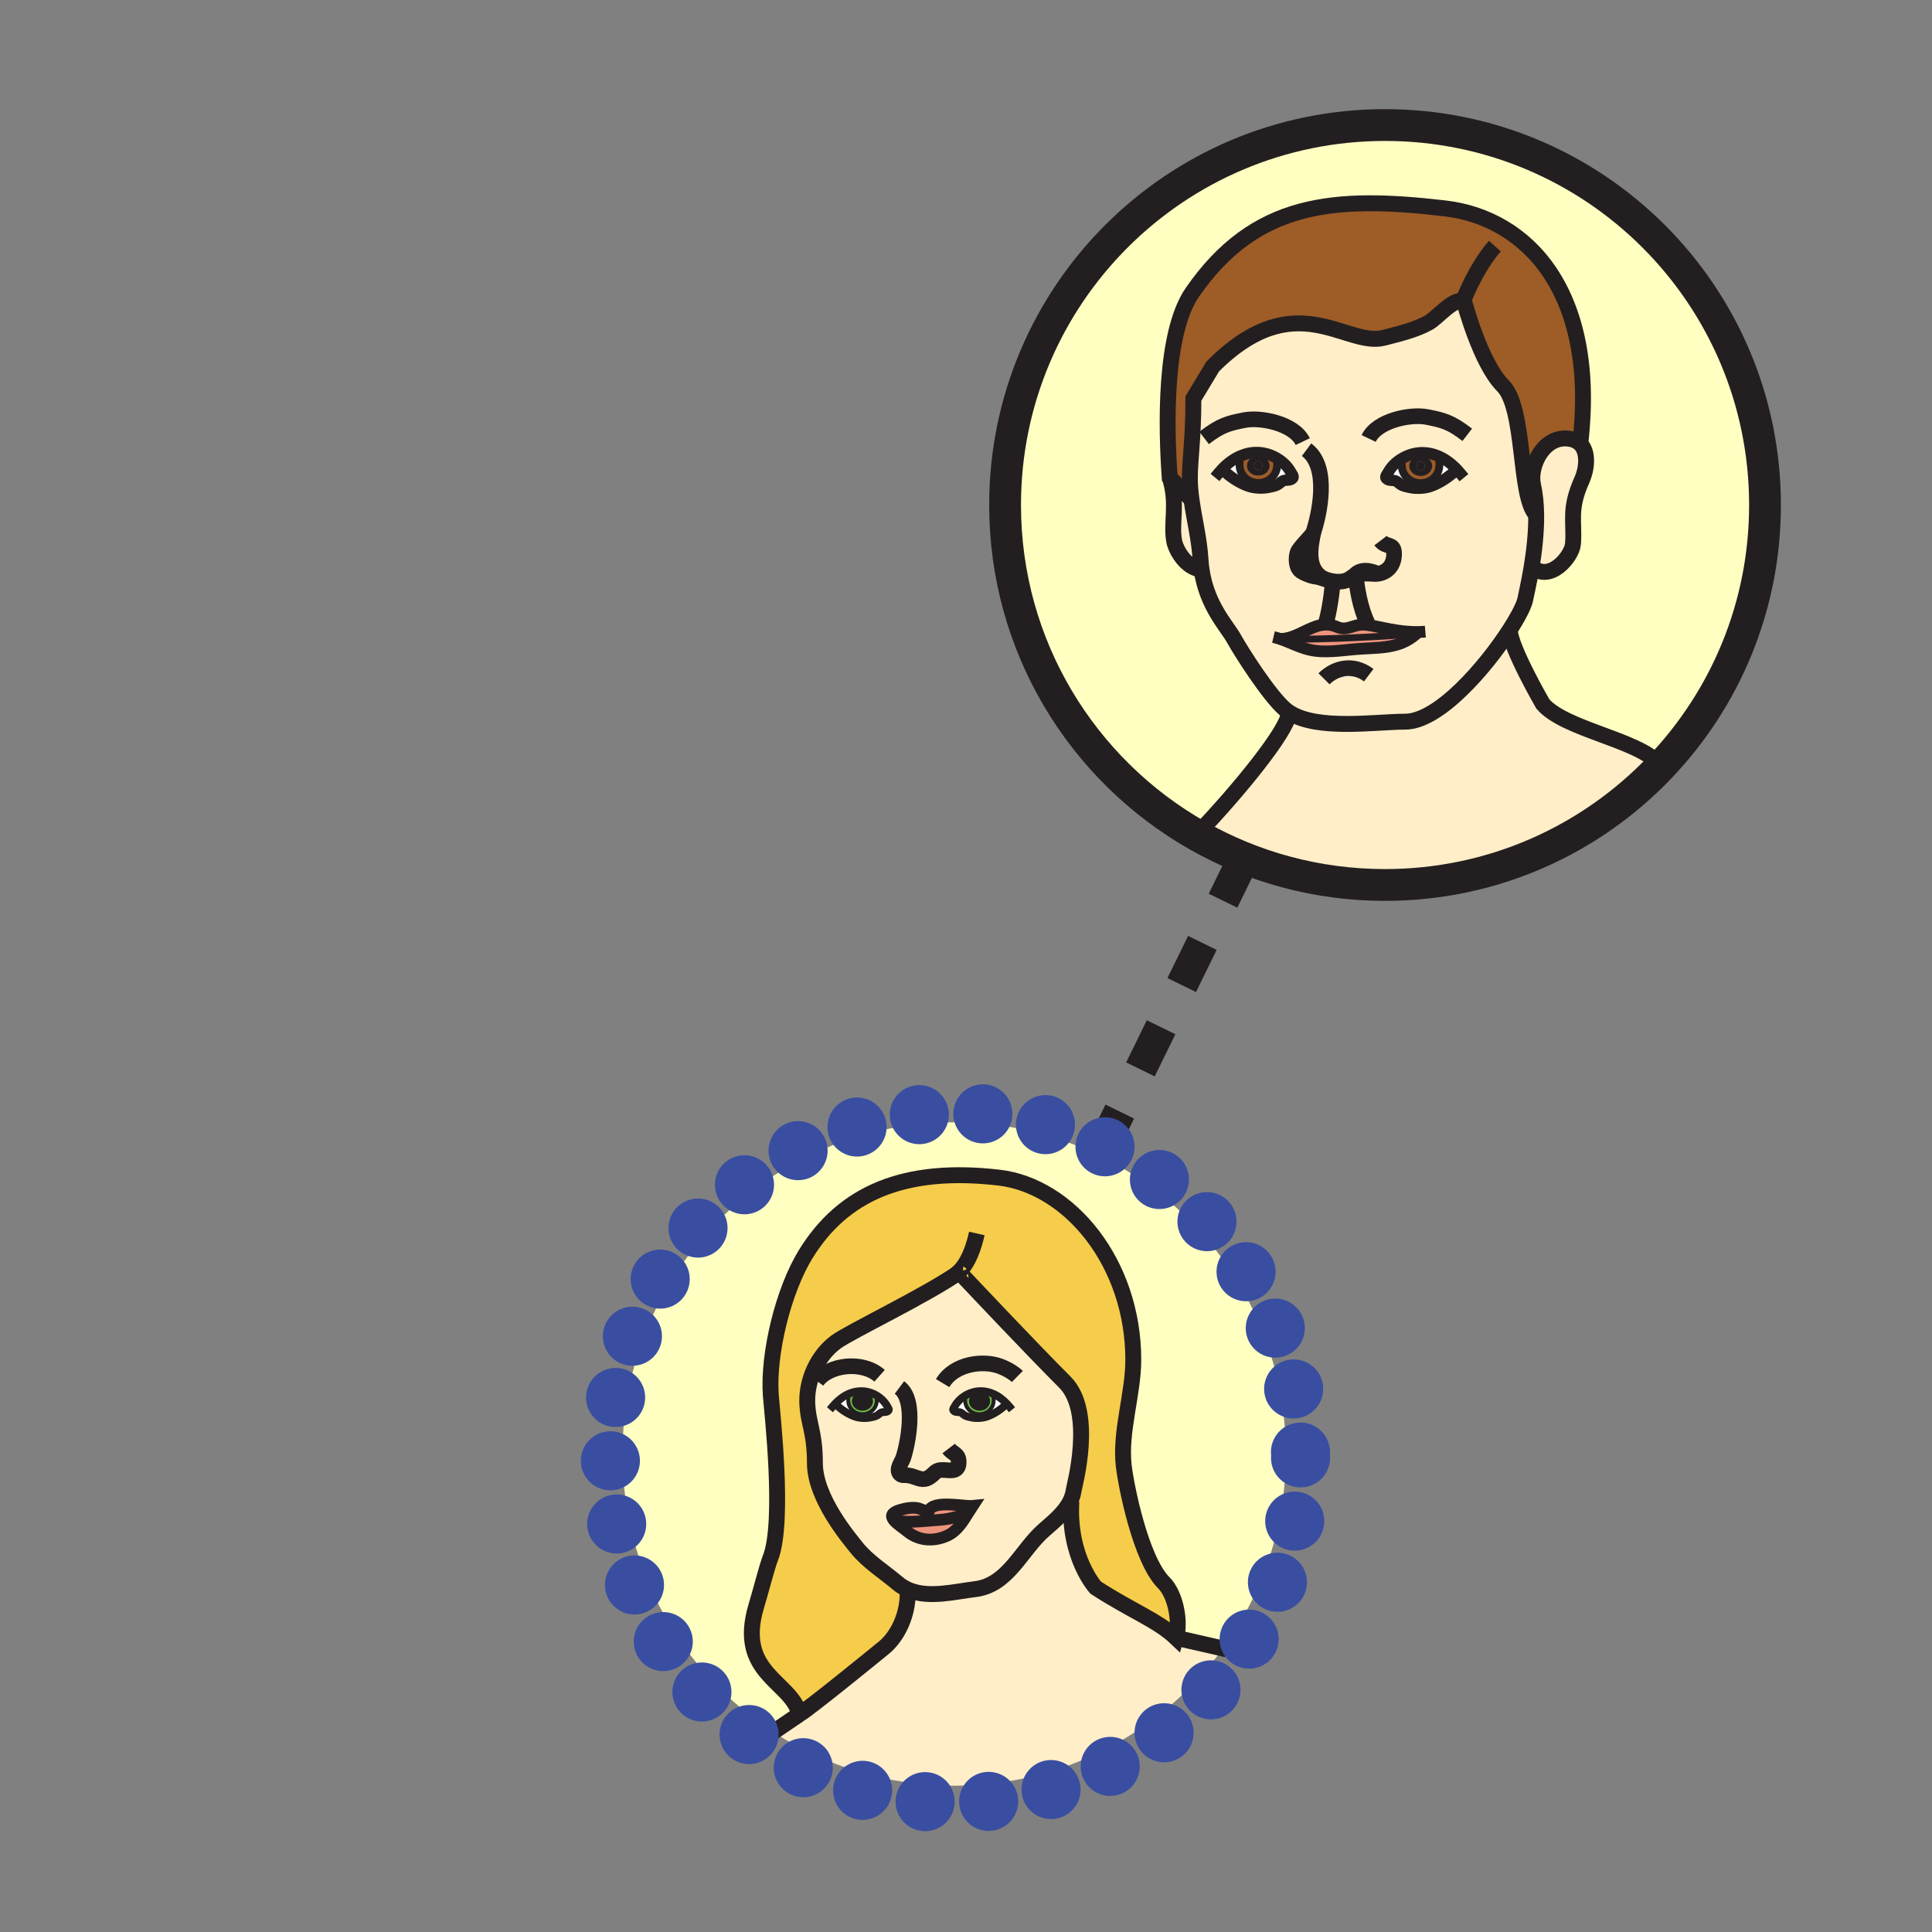 <?xml version="1.0" encoding="iso-8859-1"?>
<!-- Generator: Adobe Illustrator 12.0.1, SVG Export Plug-In . SVG Version: 6.00 Build 51448)  -->
<!DOCTYPE svg PUBLIC "-//W3C//DTD SVG 1.1//EN" "http://www.w3.org/Graphics/SVG/1.1/DTD/svg11.dtd">
<svg  version="1.1" id="Layer_1" xmlns="http://www.w3.org/2000/svg" xmlns:xlink="http://www.w3.org/1999/xlink" width="850.394" height="850.394"
	 viewBox="0 0 850.394 850.394" style="overflow:visible;enable-background:new 0 0 850.394 850.394;" xml:space="preserve">
<rect x="0" y="0" width="850.394" height="850.394" fill="#808080" stroke="none"/>
<g id="XMLID_10_">
	<g>
		<path style="fill:#FFEEC8;" d="M618.48,317.65c14.819,0,35.46-23.93,46.069-40.43l0.04,0.02c-0.13,7.27,14.5,32.6,14.5,32.6
			c9.66,11.23,41.29,15.64,50.91,26.16l0.7,1.68c-30.46,31.94-73.44,51.85-121.07,51.85c-30.05,0-58.24-7.92-82.61-21.8L528,366
			c17.8-18.68,38.09-43.79,39.16-51.43l0.399-0.93C579.96,321.65,605.63,317.65,618.48,317.65z"/>
		<path style="fill:#FFFFC2;" d="M566,640c0,31.98-10.28,61.56-27.71,85.61l-20.65-4.721c2.11-7.21-0.26-19.109-5.359-24.189
			c-10.271-10.29-16.69-43.021-17.66-51.61c-1.69-14.97,4.21-31.55,4.21-46.54c0-42.81-28.21-76.6-59.1-80.2
			c-41.581-4.85-68.57,6.771-85.15,33.771c-9.82,16.01-16.59,43.74-15.3,61.99c0.51,7.08,6.11,55.52-0.14,71.58
			c-1.62,4.14-3.95,13.59-6.28,21.35c-8.9,29.69,15.57,32.96,19.01,47.52l-11.5,7.83C300.42,736.34,274,691.26,274,640
			c0-80.63,65.37-146,146-146S566,559.37,566,640z"/>
		<path style="fill:#9E5C26;" d="M633.55,204.78c0,4.37-3.7,7.91-8.27,7.91c-4.58,0-8.28-3.54-8.28-7.91c0-1.2-0.31-1.1,0.2-2.12
			l-0.41-0.66c2.67-1.67,5.79-2.66,8.84-2.73c2.67-0.06,5.17,0.49,7.49,1.48l-0.311,0.72C633.7,202.73,633.55,203.15,633.55,204.78z
			 M625.36,200.65c-2.79,0-5.051,2-5.051,4.43c0,2.45,2.261,4.44,5.051,4.44c2.779,0,5.029-1.99,5.029-4.44
			C630.39,202.65,628.14,200.65,625.36,200.65z"/>
		<path style="fill:#FFEEC8;" d="M443.21,617.91c-1.78-1.891-3.86-3.47-6.19-4.45c-1.75-0.76-3.63-1.17-5.64-1.12
			c-2.32,0.05-4.68,0.8-6.7,2.061c-1.78,1.1-3.3,2.6-4.29,4.35c-0.59,1.05-1.39,1.79-0.34,2.44c0.89,0.56,1.97,0.159,2.91,0.59
			c0.65,0.33,1.24,1.06,1.93,1.359c0.8,0.391,1.89,0.601,2.77,0.79c2.08,0.42,4.83,0.29,6.81-0.41c3.29-1.18,6.141-3.21,8.61-5.489
			L443.21,617.91z M355.32,617.13c-0.23-10.02,4.66-20.57,12.68-26.46c6.17-4.54,39.77-20.54,54.13-30.62
			c0.21,0.45,0.57,0.75,1.05,0.891c5.23,5.55,31.37,33.27,45.51,47.399c13.199,13.19,4.21,45.55,3.92,47.55
			c-0.23,1.69-0.74,3.261-1.45,4.74c-2.391,5-7.12,8.94-11.53,12.76c-10.149,8.811-15.81,24.311-30.39,26.091
			c-9.09,1.1-20.14,4.039-29.03,0.46c-1.82-0.73-3.56-1.74-5.16-3.101c-5.85-4.96-13.2-9.55-18.03-15.63
			c-3.02-3.81-18.33-21.67-18.33-37.18C358.69,629.91,355.57,626.53,355.32,617.13z M367.56,617.9l0.14,0.13
			c2.45,2.279,5.3,4.31,8.59,5.489c1.98,0.7,4.73,0.83,6.81,0.41c0.89-0.189,1.96-0.399,2.78-0.79c0.69-0.3,1.27-1.029,1.92-1.359
			c0.96-0.431,2.02-0.03,2.92-0.59c1.04-0.65,0.25-1.391-0.34-2.44c-0.99-1.75-2.51-3.25-4.29-4.35
			c-2.02-1.261-4.38-2.011-6.7-2.061c-2.01-0.05-3.9,0.37-5.65,1.12C371.42,614.44,369.35,616.02,367.56,617.9z M428.13,662.86
			c-3.65,0.37-17.34-2.79-19.3,2.17c-1.22,0.52-3.22-0.79-4.58-1.12c-2.56-0.59-5.54-0.021-8.02,0.7
			c-3.99,1.159-4.19,2.739-2.93,4.399c1.3,1.721,4.18,3.521,6.02,5.05c4.97,4.101,11.43,4.631,17.48,1.96
			c4.45-1.97,7.07-6.289,9.58-10.38C426.96,664.69,427.54,663.75,428.13,662.86z"/>
		<path style="fill:#EE947D;" d="M426.38,665.64c-2.51,4.091-5.13,8.41-9.58,10.38c-6.05,2.671-12.51,2.141-17.48-1.96
			c-1.84-1.529-4.72-3.329-6.02-5.05c4.9,1.431,12.18,0.61,17.11,0.221C415.34,668.84,419.4,668.8,426.38,665.64z"/>
		<path style="fill:#F6CC4B;" d="M389.16,725.15c-4.49,3.699-32.98,26.88-37.29,29.409c-3.44-14.56-27.91-17.829-19.01-47.52
			c2.33-7.76,4.66-17.21,6.28-21.35c6.25-16.061,0.65-64.5,0.14-71.58c-1.29-18.25,5.48-45.98,15.3-61.99
			c16.58-27,43.57-38.62,85.15-33.771c30.89,3.601,59.1,37.391,59.1,80.2c0,14.99-5.9,31.57-4.21,46.54
			c0.97,8.59,7.39,41.32,17.66,51.61c5.1,5.08,7.47,16.979,5.359,24.189c-8.08-7.67-19.399-11.72-35.31-22.029
			c0,0-12.22-13.24-10.75-38.021l-0.42-0.21c0.71-1.479,1.22-3.05,1.45-4.74c0.29-2,9.279-34.359-3.92-47.55
			c-14.141-14.13-40.28-41.85-45.51-47.399c-0.6-0.641-0.92-0.98-0.92-0.98c-0.04,0.03-0.09,0.06-0.13,0.09
			c-14.36,10.08-47.96,26.08-54.13,30.62c-8.02,5.89-12.91,16.44-12.68,26.46c0.25,9.4,3.37,12.78,3.37,26.9
			c0,15.51,15.31,33.37,18.33,37.18c4.83,6.08,12.18,10.67,18.03,15.63c1.6,1.36,3.34,2.37,5.16,3.101l-0.68,1.569
			C399.53,710.65,395.31,720.05,389.16,725.15z"/>
		<path style="fill:#FFFFC2;" d="M565.74,312.3c0.569,0.48,1.17,0.93,1.819,1.34l-0.399,0.93c-1.07,7.64-21.36,32.75-39.16,51.43
			l-0.98,1.73C476.48,338.96,442.4,284.61,442.4,222.29c0-92.37,74.869-167.25,167.229-167.25c92.38,0,167.26,74.88,167.26,167.25
			c0,44.75-17.569,85.37-46.189,115.39L730,336c-9.62-10.52-41.25-14.93-50.91-26.16c0,0-14.63-25.33-14.5-32.6l-0.04-0.02
			c3.97-6.16,6.53-11.28,6.88-13.74c0.11-0.8,1.521-6.48,2.78-14.2c7.74,7.58,17.73-4.26,18.16-9.91c0.76-10.11-1.98-14.99,4-28.27
			c1.92-4.27,3.08-11.91-0.811-15.76c7.83-66.67-23.22-99.37-59.569-103.62c-48.95-5.7-83.51-2.96-111.141,36.92
			c-12.59,18.19-11.54,60.01-10,81.48c3.721,11.45,0.521,19.74,1.94,27.81c0.72,4.19,5.35,12.24,12.09,12.75
			c2.32,16.03,11.23,24.93,14.32,30.54C546.07,286.45,558.57,306.23,565.74,312.3z"/>
		<path style="fill:#231F20;" d="M625.36,207.06c-1,0-1.801-0.88-1.801-1.97c0-1.09,0.801-1.96,1.801-1.96
			c0.989,0,1.81,0.87,1.81,1.96C627.17,206.18,626.35,207.06,625.36,207.06z"/>
		<path style="fill:#FFFFFF;" d="M431.11,622.48c3.439,0,6.25-2.681,6.25-5.971c0-1.24,0.109-1.56-0.561-2.51l0.22-0.54
			c2.33,0.98,4.41,2.56,6.19,4.45l-0.13,0.12c-2.47,2.279-5.32,4.31-8.61,5.489c-1.979,0.7-4.729,0.83-6.81,0.41
			c-0.88-0.189-1.97-0.399-2.77-0.79c-0.69-0.3-1.28-1.029-1.93-1.359c-0.94-0.431-2.02-0.03-2.91-0.59
			c-1.05-0.65-0.25-1.391,0.34-2.44c0.99-1.75,2.51-3.25,4.29-4.35l0.31,0.51c-0.39,0.76-0.14,0.689-0.14,1.6
			C424.85,619.8,427.66,622.48,431.11,622.48z"/>
		<path style="fill:#EE947D;" d="M408.83,665.03c1.96-4.96,15.65-1.8,19.3-2.17c-0.59,0.89-1.17,1.83-1.75,2.779
			c-6.98,3.16-11.04,3.2-15.97,3.591c-4.93,0.39-12.21,1.21-17.11-0.221c-1.26-1.66-1.06-3.24,2.93-4.399
			c2.48-0.721,5.46-1.29,8.02-0.7C405.61,664.24,407.61,665.55,408.83,665.03z"/>
		<path style="fill:#FFFFFF;" d="M629.72,214.06c-2.62,0.93-6.25,1.1-9,0.53c-1.149-0.24-2.59-0.53-3.67-1.03
			c-0.92-0.41-1.68-1.39-2.54-1.78c-1.26-0.6-2.689-0.07-3.87-0.81c-1.38-0.85-0.33-1.82,0.48-3.22c1.3-2.32,3.31-4.3,5.67-5.75
			l0.41,0.66c-0.51,1.02-0.2,0.92-0.2,2.12c0,4.37,3.7,7.91,8.28,7.91c4.569,0,8.27-3.54,8.27-7.91c0-1.63,0.15-2.05-0.74-3.31
			l0.311-0.72c3.06,1.31,5.8,3.4,8.149,5.89l-0.17,0.16C637.84,209.82,634.06,212.52,629.72,214.06z"/>
		<path style="fill:#231F20;" d="M380.96,616.73c0-0.82-0.61-1.48-1.36-1.48s-1.36,0.66-1.36,1.48c0,0.829,0.61,1.5,1.36,1.5
			S380.96,617.56,380.96,616.73z M375.8,616.73c0-1.841,1.69-3.341,3.8-3.341s3.81,1.5,3.81,3.341c0,1.859-1.7,3.359-3.81,3.359
			S375.8,618.59,375.8,616.73z"/>
		<path style="fill:#231F20;" d="M379.6,615.25c0.75,0,1.36,0.66,1.36,1.48c0,0.829-0.61,1.5-1.36,1.5s-1.36-0.671-1.36-1.5
			C378.24,615.91,378.85,615.25,379.6,615.25z"/>
		<path style="fill:#FFEEC8;" d="M596.88,253.13c0.09,4.71,1.93,15.04,5.13,21.3l-0.08,0.66c-0.3-0.04-0.609-0.08-0.91-0.11
			c-5.17-0.55-7.859,3.06-12.56,0.96c-1.71-0.76-3.33-1.06-4.9-1.02l-0.02-0.66c1.3-3.41,3.05-14.75,3.01-18.45
			c2.74,0.46,5.641,0.31,7.771-1.23c0.62-0.45,1.199-0.81,1.76-1.1C596.35,253.34,596.61,253.22,596.88,253.13z"/>
		<path style="fill:#6EBE44;" d="M379.66,622.48c-3.46,0-6.26-2.681-6.26-5.971c0-1.24-0.11-1.56,0.56-2.51l-0.22-0.54
			c1.75-0.75,3.64-1.17,5.65-1.12c2.32,0.05,4.68,0.8,6.7,2.061l-0.32,0.51c0.4,0.76,0.14,0.689,0.14,1.6
			C385.91,619.8,383.1,622.48,379.66,622.48z M375.8,616.73c0,1.859,1.69,3.359,3.8,3.359s3.81-1.5,3.81-3.359
			c0-1.841-1.7-3.341-3.81-3.341S375.8,614.89,375.8,616.73z"/>
		<path style="fill:#FFFFFF;" d="M558.44,214.49c-2.761,0.57-6.37,0.41-9.011-0.53c-4.34-1.54-8.1-4.24-11.359-7.25l-0.181-0.17
			c2.351-2.49,5.091-4.57,8.16-5.88l0.311,0.71c-0.891,1.26-0.74,1.69-0.74,3.32c0,4.36,3.71,7.9,8.27,7.9
			c4.57,0,8.271-3.54,8.271-7.9c0-1.21,0.33-1.1-0.18-2.12l0.42-0.66c2.359,1.45,4.359,3.43,5.659,5.74
			c0.801,1.4,1.851,2.38,0.46,3.23c-1.18,0.73-2.6,0.21-3.869,0.8c-0.841,0.4-1.61,1.37-2.53,1.78
			C561.04,213.97,559.6,214.25,558.44,214.49z"/>
		<path style="fill:#FFFFFF;" d="M367.56,617.9c1.79-1.881,3.86-3.46,6.18-4.44l0.22,0.54c-0.67,0.95-0.56,1.27-0.56,2.51
			c0,3.29,2.8,5.971,6.26,5.971c3.44,0,6.25-2.681,6.25-5.971c0-0.91,0.26-0.84-0.14-1.6l0.32-0.51c1.78,1.1,3.3,2.6,4.29,4.35
			c0.59,1.05,1.38,1.79,0.34,2.44c-0.9,0.56-1.96,0.159-2.92,0.59c-0.65,0.33-1.23,1.06-1.92,1.359
			c-0.82,0.391-1.89,0.601-2.78,0.79c-2.08,0.42-4.83,0.29-6.81-0.41c-3.29-1.18-6.14-3.21-8.59-5.489L367.56,617.9z"/>
		<path style="fill:#FFEEC8;" d="M695.56,195.34c3.891,3.85,2.73,11.49,0.811,15.76c-5.98,13.28-3.24,18.16-4,28.27
			c-0.43,5.65-10.42,17.49-18.16,9.91c1.08-6.66,2.05-14.83,1.96-22.71c-0.05-4.65-0.47-9.19-1.439-13.26
			c-1.69-8.67,5.1-22.11,16.369-20.14C693.03,193.51,694.49,194.28,695.56,195.34z"/>
		<path style="fill:#FFEEC8;" d="M578.08,234.4c-0.01,0.03-0.021,0.05-0.03,0.08c-0.34,1.04-6.18,6.7-6.84,8.54
			c-0.92,2.59-0.59,6.33,0.86,7.83c1.229,1.25,4.81,2.61,6.34,2.85c1.58,0.24,2.51,0.4,4.33,1.08
			C574.63,250.52,576.89,240.27,578.08,234.4z M537.89,206.54l0.181,0.17c3.26,3.01,7.02,5.71,11.359,7.25
			c2.641,0.94,6.25,1.1,9.011,0.53c1.159-0.24,2.6-0.52,3.68-1.03c0.92-0.41,1.689-1.38,2.53-1.78c1.27-0.59,2.689-0.07,3.869-0.8
			c1.391-0.85,0.341-1.83-0.46-3.23c-1.3-2.31-3.3-4.29-5.659-5.74c-2.67-1.67-5.801-2.67-8.86-2.74c-2.66-0.06-5.17,0.49-7.49,1.49
			C542.98,201.97,540.24,204.05,537.89,206.54z M674.21,249.28c-1.26,7.72-2.67,13.4-2.78,14.2c-0.35,2.46-2.91,7.58-6.88,13.74
			c-10.609,16.5-31.25,40.43-46.069,40.43c-12.851,0-38.521,4-50.921-4.01c-0.649-0.41-1.25-0.86-1.819-1.34
			c-7.17-6.07-19.67-25.85-22.54-31.08c-3.09-5.61-12-14.51-14.32-30.54c-0.22-1.47-0.38-3-0.47-4.6
			c-0.521-8.78-2.771-17.59-3.95-26.18c-0.44-3.18-0.729-6.34-0.729-9.44c0-8.02,1.56-17.41,1.56-35.04l8.52-14.13
			c36.54-36.56,58.521-8.17,75.391-12.62c6.52-1.73,13.74-3.34,19.7-6.69c3.83-2.16,10.88-10.89,15.08-9.34
			c0.18,0.06,0.359,0.14,0.529,0.25c0,0,7.09,26.98,17.04,36.91c9.95,9.94,6.811,48.97,14.62,56.77
			C676.26,234.45,675.29,242.62,674.21,249.28z M641.27,206.64c-2.35-2.49-5.09-4.58-8.149-5.89c-2.32-0.99-4.82-1.54-7.49-1.48
			c-3.05,0.07-6.17,1.06-8.84,2.73c-2.36,1.45-4.37,3.43-5.67,5.75c-0.811,1.4-1.86,2.37-0.48,3.22c1.181,0.74,2.61,0.21,3.87,0.81
			c0.86,0.39,1.62,1.37,2.54,1.78c1.08,0.5,2.521,0.79,3.67,1.03c2.75,0.57,6.38,0.4,9-0.53c4.34-1.54,8.12-4.24,11.38-7.26
			L641.27,206.64z M624.28,278.17c-9.24,0.15-16.32-2.27-22.351-3.08l0.08-0.66c-3.2-6.26-5.04-16.59-5.13-21.3
			c2.2-0.88,4.32-0.69,8.01-0.51c0.5,0.02,1,0,1.511-0.05c-3.25-1.5-7.631-2.45-10.32,0.91c-0.561,0.29-1.14,0.65-1.76,1.1
			c-2.13,1.54-5.03,1.69-7.771,1.23c0.04,3.7-1.71,15.04-3.01,18.45l0.02,0.66c-5.5,0.09-10.34,4.13-15.93,5.71
			c-1.32,0.37-2.67,0.61-4.09,0.63v0.01c4.31,1.46,8.27,3.63,12.77,4.7c6.381,1.54,13.631,0.33,20.11-0.22
			c10.12-0.88,19.25,0.18,26.97-6.74C623.69,278.74,623.99,278.46,624.28,278.17z M582.78,298.79l19.689-1.6
			C595.53,291.93,587.57,293.98,582.78,298.79z"/>
		<path style="fill:#EE947D;" d="M576.31,285.97c-4.5-1.07-8.46-3.24-12.77-4.7v-0.01c1.42-0.02,2.77-0.26,4.09-0.63l0.23,0.76
			c16.3,0,39.72-1.06,55.529-2.38c-7.72,6.92-16.85,5.86-26.97,6.74C589.94,286.3,582.69,287.51,576.31,285.97z"/>
		<path style="fill:#EE947D;" d="M588.46,275.94c4.7,2.1,7.39-1.51,12.56-0.96c0.301,0.03,0.61,0.07,0.91,0.11
			c6.03,0.81,13.11,3.23,22.351,3.08c-0.29,0.29-0.59,0.57-0.891,0.84c-15.81,1.32-39.229,2.38-55.529,2.38l-0.23-0.76
			c5.59-1.58,10.43-5.62,15.93-5.71C585.13,274.88,586.75,275.18,588.46,275.94z"/>
		<path style="fill:#231F20;" d="M432.53,616.73c0-0.82-0.601-1.48-1.36-1.48s-1.37,0.66-1.37,1.48c0,0.829,0.61,1.5,1.37,1.5
			S432.53,617.56,432.53,616.73z M431.17,613.39c2.1,0,3.8,1.5,3.8,3.341c0,1.859-1.7,3.359-3.8,3.359c-2.12,0-3.81-1.5-3.81-3.359
			C427.36,614.89,429.05,613.39,431.17,613.39z"/>
		<path style="fill:#231F20;" d="M432.53,616.73c0,0.829-0.601,1.5-1.36,1.5s-1.37-0.671-1.37-1.5c0-0.82,0.61-1.48,1.37-1.48
			S432.53,615.91,432.53,616.73z"/>
		<path style="fill:#FFEEC8;" d="M459.63,673.39c4.41-3.819,9.14-7.76,11.53-12.76l0.42,0.21c-1.47,24.78,10.75,38.021,10.75,38.021
			c15.91,10.31,27.229,14.359,35.31,22.029l20.65,4.721C511.75,762.2,468.65,786,420,786c-29.38,0-56.73-8.68-79.63-23.61l11.5-7.83
			c4.31-2.529,32.8-25.71,37.29-29.409c6.15-5.101,10.37-14.5,10.37-23.641l0.68-1.569c8.89,3.579,19.94,0.64,29.03-0.46
			C443.82,697.7,449.48,682.2,459.63,673.39z"/>
		<path style="fill:#231F20;" d="M555.61,205c0,1.08-0.811,1.96-1.801,1.96c-1,0-1.79-0.88-1.79-1.96c0-1.1,0.79-1.97,1.79-1.97
			C554.8,203.03,555.61,203.9,555.61,205z"/>
		<path style="fill:#231F20;" d="M553.81,206.96c0.99,0,1.801-0.88,1.801-1.96c0-1.1-0.811-1.97-1.801-1.97
			c-1,0-1.79,0.87-1.79,1.97C552.02,206.08,552.81,206.96,553.81,206.96z M558.86,204.98c0,2.46-2.25,4.44-5.051,4.44
			c-2.779,0-5.029-1.98-5.029-4.44c0-2.43,2.25-4.42,5.029-4.42C556.61,200.56,558.86,202.55,558.86,204.98z"/>
		<path style="fill:#9E5C26;" d="M674.73,213.31c0.97,4.07,1.39,8.61,1.439,13.26c-7.81-7.8-4.67-46.83-14.62-56.77
			c-9.95-9.93-17.04-36.91-17.04-36.91c-0.17-0.11-0.35-0.19-0.529-0.25c-4.2-1.55-11.25,7.18-15.08,9.34
			c-5.96,3.35-13.181,4.96-19.7,6.69c-16.87,4.45-38.851-23.94-75.391,12.62l-8.52,14.13c0,17.63-1.56,27.02-1.56,35.04
			c0,3.1,0.289,6.26,0.729,9.44c-7.11-7.12-9.61-9.78-9.61-9.78c-1.54-21.47-2.59-63.29,10-81.48
			c27.631-39.88,62.19-42.62,111.141-36.92c36.35,4.25,67.399,36.95,59.569,103.62c-1.069-1.06-2.529-1.83-4.46-2.17
			C679.83,191.2,673.04,204.64,674.73,213.31z"/>
		<path style="fill:#231F20;" d="M623.56,205.09c0,1.09,0.801,1.97,1.801,1.97c0.989,0,1.81-0.88,1.81-1.97
			c0-1.09-0.82-1.96-1.81-1.96C624.36,203.13,623.56,204,623.56,205.09z M625.36,209.52c-2.79,0-5.051-1.99-5.051-4.44
			c0-2.43,2.261-4.43,5.051-4.43c2.779,0,5.029,2,5.029,4.43C630.39,207.53,628.14,209.52,625.36,209.52z"/>
		<path style="fill:#FFFFFF;" d="M602.47,297.19l-19.689,1.6C587.57,293.98,595.53,291.93,602.47,297.19z"/>
		<path style="fill:#FFEEC8;" d="M528.41,246.08c0.09,1.6,0.25,3.13,0.47,4.6c-6.74-0.51-11.37-8.56-12.09-12.75
			c-1.42-8.07,1.78-16.36-1.94-27.81c0,0,2.5,2.66,9.61,9.78C525.64,228.49,527.89,237.3,528.41,246.08z"/>
		<path style="fill:#9E5C26;" d="M553.54,199.17c3.06,0.07,6.19,1.07,8.86,2.74l-0.42,0.66c0.51,1.02,0.18,0.91,0.18,2.12
			c0,4.36-3.7,7.9-8.271,7.9c-4.56,0-8.27-3.54-8.27-7.9c0-1.63-0.15-2.06,0.74-3.32l-0.311-0.71
			C548.37,199.66,550.88,199.11,553.54,199.17z M553.81,209.42c2.801,0,5.051-1.98,5.051-4.44c0-2.43-2.25-4.42-5.051-4.42
			c-2.779,0-5.029,1.99-5.029,4.42C548.78,207.44,551.03,209.42,553.81,209.42z"/>
		<path style="fill:#6EBE44;" d="M434.97,616.73c0-1.841-1.7-3.341-3.8-3.341c-2.12,0-3.81,1.5-3.81,3.341
			c0,1.859,1.689,3.359,3.81,3.359C433.27,620.09,434.97,618.59,434.97,616.73z M431.38,612.34c2.01-0.05,3.89,0.36,5.64,1.12
			L436.8,614c0.67,0.95,0.561,1.27,0.561,2.51c0,3.29-2.811,5.971-6.25,5.971c-3.45,0-6.26-2.681-6.26-5.971
			c0-0.91-0.25-0.84,0.14-1.6l-0.31-0.51C426.7,613.14,429.06,612.39,431.38,612.34z"/>
	</g>
	<g>
		<path style="fill:none;stroke:#231F20;stroke-width:6.889;" d="M414.91,608.79c5.29-8.79,18.14-10.2,25.5-7.33
			c3.95,1.55,6.35,3.38,7.39,4.41"/>
		<path style="fill:none;stroke:#231F20;stroke-width:6.889;" d="M387.16,605.56c-7.35-6.569-22.08-5.17-27.59,2.311"/>
		<path style="fill:none;stroke:#231F20;stroke-width:6.889;" d="M395.9,610.72c7.67,5.74,3.61,25.181,1.68,30.98
			c-0.61,1.85-3.27,5.12-1.41,7.04c0.91,0.939,2.06,0.43,3.18,0.609c1.18,0.181,1.89,0.301,3.23,0.801c2.6,0.96,4.49,1.54,6.82-0.16
			c2.55-1.83,2.35-3.13,6.09-2.95c3.15,0.15,6.63,1.04,6.48-3.8c-0.11-3.351-2.62-3.311-4.41-5.65"/>
		<path style="fill:none;stroke:#231F20;stroke-width:5.167;" d="M408.61,665.88c0.04-0.31,0.11-0.59,0.22-0.85
			c1.96-4.96,15.65-1.8,19.3-2.17c-0.59,0.89-1.17,1.83-1.75,2.779c-2.51,4.091-5.13,8.41-9.58,10.38
			c-6.05,2.671-12.51,2.141-17.48-1.96c-1.84-1.529-4.72-3.329-6.02-5.05c-1.26-1.66-1.06-3.24,2.93-4.399
			c2.48-0.721,5.46-1.29,8.02-0.7c1.36,0.33,3.36,1.64,4.58,1.12c0.2-0.09,0.38-0.221,0.53-0.41"/>
		<path style="fill:none;stroke:#231F20;stroke-width:5.167;" d="M393.3,669.01c4.9,1.431,12.18,0.61,17.11,0.221
			c4.93-0.391,8.99-0.431,15.97-3.591"/>
		<path style="fill:none;stroke:#231F20;stroke-width:3.445;stroke-linecap:square;stroke-miterlimit:10;" d="M444.35,619.19
			c-0.359-0.44-0.739-0.87-1.14-1.28c-1.78-1.891-3.86-3.47-6.19-4.45c-1.75-0.76-3.63-1.17-5.64-1.12
			c-2.32,0.05-4.68,0.8-6.7,2.061c-1.78,1.1-3.3,2.6-4.29,4.35c-0.59,1.05-1.39,1.79-0.34,2.44c0.89,0.56,1.97,0.159,2.91,0.59
			c0.65,0.33,1.24,1.06,1.93,1.359c0.8,0.391,1.89,0.601,2.77,0.79c2.08,0.42,4.83,0.29,6.81-0.41c3.29-1.18,6.141-3.21,8.61-5.489"
			/>
		<path style="fill:none;stroke:#231F20;stroke-width:1.722;stroke-linecap:square;stroke-miterlimit:10;" d="M424.99,614.91
			c-0.39,0.76-0.14,0.689-0.14,1.6c0,3.29,2.81,5.971,6.26,5.971c3.439,0,6.25-2.681,6.25-5.971c0-1.24,0.109-1.56-0.561-2.51"/>
		<path style="fill:none;stroke:#231F20;stroke-width:1.722;" d="M427.36,616.73c0,1.859,1.689,3.359,3.81,3.359
			c2.1,0,3.8-1.5,3.8-3.359c0-1.841-1.7-3.341-3.8-3.341C429.05,613.39,427.36,614.89,427.36,616.73z"/>
		<path style="fill:none;stroke:#231F20;stroke-width:1.722;" d="M429.8,616.73c0,0.829,0.61,1.5,1.37,1.5s1.36-0.671,1.36-1.5
			c0-0.82-0.601-1.48-1.36-1.48S429.8,615.91,429.8,616.73z"/>
		<path style="fill:none;stroke:#231F20;stroke-width:3.445;stroke-linecap:square;stroke-miterlimit:10;" d="M366.42,619.19
			c0.37-0.44,0.75-0.87,1.14-1.29c1.79-1.881,3.86-3.46,6.18-4.44c1.75-0.75,3.64-1.17,5.65-1.12c2.32,0.05,4.68,0.8,6.7,2.061
			c1.78,1.1,3.3,2.6,4.29,4.35c0.59,1.05,1.38,1.79,0.34,2.44c-0.9,0.56-1.96,0.159-2.92,0.59c-0.65,0.33-1.23,1.06-1.92,1.359
			c-0.82,0.391-1.89,0.601-2.78,0.79c-2.08,0.42-4.83,0.29-6.81-0.41c-3.29-1.18-6.14-3.21-8.59-5.489"/>
		<path style="fill:none;stroke:#231F20;stroke-width:1.722;stroke-linecap:square;stroke-miterlimit:10;" d="M385.77,614.91
			c0.4,0.76,0.14,0.689,0.14,1.6c0,3.29-2.81,5.971-6.25,5.971c-3.46,0-6.26-2.681-6.26-5.971c0-1.24-0.11-1.56,0.56-2.51"/>
		<path style="fill:none;stroke:#231F20;stroke-width:1.722;" d="M383.41,616.73c0,1.859-1.7,3.359-3.81,3.359s-3.8-1.5-3.8-3.359
			c0-1.841,1.69-3.341,3.8-3.341S383.41,614.89,383.41,616.73z"/>
		<path style="fill:none;stroke:#231F20;stroke-width:1.722;" d="M380.96,616.73c0,0.829-0.61,1.5-1.36,1.5s-1.36-0.671-1.36-1.5
			c0-0.82,0.61-1.48,1.36-1.48S380.96,615.91,380.96,616.73z"/>
		<path style="fill:none;stroke:#231F20;stroke-width:7;" d="M423.18,560.94c5.23,5.55,31.37,33.27,45.51,47.399
			c13.199,13.19,4.21,45.55,3.92,47.55c-0.23,1.69-0.74,3.261-1.45,4.74c-2.391,5-7.12,8.94-11.53,12.76
			c-10.149,8.811-15.81,24.311-30.39,26.091c-9.09,1.1-20.14,4.039-29.03,0.46c-1.82-0.73-3.56-1.74-5.16-3.101
			c-5.85-4.96-13.2-9.55-18.03-15.63c-3.02-3.81-18.33-21.67-18.33-37.18c0-14.12-3.12-17.5-3.37-26.9
			c-0.23-10.02,4.66-20.57,12.68-26.46c6.17-4.54,39.77-20.54,54.13-30.62c0.04-0.03,0.09-0.06,0.13-0.09
			C422.26,559.96,422.58,560.3,423.18,560.94z"/>
		<path style="fill:none;stroke:#231F20;stroke-width:7;" d="M471.58,660.84c-1.47,24.78,10.75,38.021,10.75,38.021
			c15.91,10.31,27.229,14.359,35.31,22.029c2.11-7.21-0.26-19.109-5.359-24.189c-10.271-10.29-16.69-43.021-17.66-51.61
			c-1.69-14.97,4.21-31.55,4.21-46.54c0-42.81-28.21-76.6-59.1-80.2c-41.581-4.85-68.57,6.771-85.15,33.771
			c-9.82,16.01-16.59,43.74-15.3,61.99c0.51,7.08,6.11,55.52-0.14,71.58c-1.62,4.14-3.95,13.59-6.28,21.35
			c-8.9,29.69,15.57,32.96,19.01,47.52c4.31-2.529,32.8-25.71,37.29-29.409c6.15-5.101,10.37-14.5,10.37-23.641"/>
		<path style="fill:none;stroke:#231F20;stroke-width:7;" d="M423.93,561.03c-0.28,0-0.53-0.03-0.75-0.09
			c-0.48-0.141-0.84-0.44-1.05-0.891c-0.03-0.05-0.06-0.12-0.08-0.18c4.42-4.311,6.59-11.12,7.92-16.93"/>
		<path style="fill:none;stroke:#231F20;stroke-width:6.889;" d="M573.42,194.38c-3.729-7.86-18.36-10.93-25.74-9.45
			c-6.939,1.38-10.399,2.21-17.67,7.84"/>
		<path style="fill:none;stroke:#231F20;stroke-width:6.889;" d="M602.43,193c3.73-7.86,18.351-10.92,25.75-9.44
			c6.96,1.37,10.4,2.21,17.65,7.83"/>
		<path style="fill:none;stroke:#231F20;stroke-width:5;stroke-linecap:square;stroke-miterlimit:10;" d="M536.39,208.24
			c0.48-0.58,0.98-1.15,1.5-1.7c2.351-2.49,5.091-4.57,8.16-5.88c2.32-1,4.83-1.55,7.49-1.49c3.06,0.07,6.19,1.07,8.86,2.74
			c2.359,1.45,4.359,3.43,5.659,5.74c0.801,1.4,1.851,2.38,0.46,3.23c-1.18,0.73-2.6,0.21-3.869,0.8c-0.841,0.4-1.61,1.37-2.53,1.78
			c-1.08,0.51-2.521,0.79-3.68,1.03c-2.761,0.57-6.37,0.41-9.011-0.53c-4.34-1.54-8.1-4.24-11.359-7.25"/>
		<path style="fill:none;stroke:#231F20;stroke-width:3.445;stroke-linecap:square;stroke-miterlimit:10;" d="M561.98,202.57
			c0.51,1.02,0.18,0.91,0.18,2.12c0,4.36-3.7,7.9-8.271,7.9c-4.56,0-8.27-3.54-8.27-7.9c0-1.63-0.15-2.06,0.74-3.32"/>
		<path style="fill:none;stroke:#231F20;stroke-width:5;stroke-linecap:square;stroke-miterlimit:10;" d="M642.78,208.34
			c-0.48-0.58-0.98-1.15-1.511-1.7c-2.35-2.49-5.09-4.58-8.149-5.89c-2.32-0.99-4.82-1.54-7.49-1.48c-3.05,0.07-6.17,1.06-8.84,2.73
			c-2.36,1.45-4.37,3.43-5.67,5.75c-0.811,1.4-1.86,2.37-0.48,3.22c1.181,0.74,2.61,0.21,3.87,0.81c0.86,0.39,1.62,1.37,2.54,1.78
			c1.08,0.5,2.521,0.79,3.67,1.03c2.75,0.57,6.38,0.4,9-0.53c4.34-1.54,8.12-4.24,11.38-7.26"/>
		<path style="fill:none;stroke:#231F20;stroke-width:3.445;stroke-linecap:square;stroke-miterlimit:10;" d="M617.2,202.66
			c-0.51,1.02-0.2,0.92-0.2,2.12c0,4.37,3.7,7.91,8.28,7.91c4.569,0,8.27-3.54,8.27-7.91c0-1.63,0.15-2.05-0.74-3.31"/>
		<path style="fill:none;stroke:#231F20;stroke-width:7;" d="M695.55,195.42c0-0.03,0.01-0.05,0.01-0.08
			c7.83-66.67-23.22-99.37-59.569-103.62c-48.95-5.7-83.51-2.96-111.141,36.92c-12.59,18.19-11.54,60.01-10,81.48
			c0,0,2.5,2.66,9.61,9.78"/>
		<path style="fill:none;stroke:#231F20;stroke-width:7;" d="M676.17,226.57c-7.81-7.8-4.67-46.83-14.62-56.77
			c-9.95-9.93-17.04-36.91-17.04-36.91c-0.17-0.11-0.35-0.19-0.529-0.25c-4.2-1.55-11.25,7.18-15.08,9.34
			c-5.96,3.35-13.181,4.96-19.7,6.69c-16.87,4.45-38.851-23.94-75.391,12.62l-8.52,14.13c0,17.63-1.56,27.02-1.56,35.04
			c0,3.1,0.289,6.26,0.729,9.44c1.18,8.59,3.43,17.4,3.95,26.18c0.09,1.6,0.25,3.13,0.47,4.6c2.32,16.03,11.23,24.93,14.32,30.54
			c2.87,5.23,15.37,25.01,22.54,31.08c0.569,0.48,1.17,0.93,1.819,1.34c12.4,8.01,38.07,4.01,50.921,4.01
			c14.819,0,35.46-23.93,46.069-40.43c3.97-6.16,6.53-11.28,6.88-13.74c0.11-0.8,1.521-6.48,2.78-14.2
			C675.29,242.62,676.26,234.45,676.17,226.57c-0.05-4.65-0.47-9.19-1.439-13.26c-0.311-1.31-0.681-2.57-1.12-3.77"/>
		<path style="fill:none;stroke:#231F20;stroke-width:7;" d="M643.1,135.02c0.271-0.78,0.561-1.57,0.881-2.38
			c3.229-8.39,8.56-18.22,14.02-24.3"/>
		<path style="fill:none;stroke:#231F20;stroke-width:5.167;" d="M563.54,281.26c1.42-0.02,2.77-0.26,4.09-0.63
			c5.59-1.58,10.43-5.62,15.93-5.71c1.57-0.04,3.19,0.26,4.9,1.02c4.7,2.1,7.39-1.51,12.56-0.96c0.301,0.03,0.61,0.07,0.91,0.11
			c6.03,0.81,13.11,3.23,22.351,3.08c1.01-0.01,2.04-0.06,3.1-0.15"/>
		<path style="fill:none;stroke:#231F20;stroke-width:5.167;" d="M560.54,280.4c1.02,0.24,2.02,0.53,3,0.87
			c4.31,1.46,8.27,3.63,12.77,4.7c6.381,1.54,13.631,0.33,20.11-0.22c10.12-0.88,19.25,0.18,26.97-6.74
			c0.301-0.27,0.601-0.55,0.891-0.84c0.25-0.24,0.489-0.49,0.729-0.75"/>
		<path style="fill:none;stroke:#231F20;stroke-width:3;" d="M567.86,281.39c16.3,0,39.72-1.06,55.529-2.38"/>
		<path style="fill:none;stroke:#231F20;stroke-width:6.889;" d="M575.1,197.94c10.32,7.7,5.591,28.59,2.98,36.46
			c-0.01,0.03-0.021,0.05-0.03,0.08c-0.34,1.04-6.18,6.7-6.84,8.54c-0.92,2.59-0.59,6.33,0.86,7.83c1.229,1.25,4.81,2.61,6.34,2.85
			c1.58,0.24,2.51,0.4,4.33,1.08c1.16,0.43,2.46,0.81,3.81,1.03c2.74,0.46,5.641,0.31,7.771-1.23c0.62-0.45,1.199-0.81,1.76-1.1
			c0.27-0.14,0.53-0.26,0.8-0.35c2.2-0.88,4.32-0.69,8.01-0.51c0.5,0.02,1,0,1.511-0.05c3.77-0.47,7.399-3.38,7.22-9.14
			c-0.15-4.5-3.53-2.31-5.95-5.48"/>
		<path style="fill:none;stroke:#231F20;stroke-width:6.889;" d="M586.55,255.79c0,0.01,0,0.01,0,0.02
			c0.04,3.7-1.71,15.04-3.01,18.45"/>
		<path style="fill:none;stroke:#231F20;stroke-width:6.889;" d="M596.87,252.77c0,0.12,0,0.24,0.01,0.36
			c0.09,4.71,1.93,15.04,5.13,21.3"/>
		<path style="fill:none;stroke:#231F20;stroke-width:6.889;" d="M578.16,233.99c-0.03,0.13-0.05,0.27-0.08,0.41
			c-1.19,5.87-3.45,16.12,4.66,20.38"/>
		<path style="fill:none;stroke:#231F20;stroke-width:7;" d="M674.79,213.66c-0.03-0.11-0.05-0.23-0.06-0.35
			c-1.69-8.67,5.1-22.11,16.369-20.14c1.931,0.34,3.391,1.11,4.46,2.17c3.891,3.85,2.73,11.49,0.811,15.76
			c-5.98,13.28-3.24,18.16-4,28.27c-0.43,5.65-10.42,17.49-18.16,9.91l-0.01-0.01"/>
		<path style="fill:none;stroke:#231F20;stroke-width:7;" d="M514.85,210.12c3.721,11.45,0.521,19.74,1.94,27.81
			c0.72,4.19,5.35,12.24,12.09,12.75c0.22,0.01,0.44,0.02,0.67,0.02"/>
		<path style="fill:none;stroke:#231F20;stroke-width:7;" d="M664.59,277.24c-0.13,7.27,14.5,32.6,14.5,32.6
			c9.66,11.23,41.29,15.64,50.91,26.16"/>
		<path style="fill:none;stroke:#231F20;stroke-width:7;" d="M567.16,314.57c-1.07,7.64-21.36,32.75-39.16,51.43"/>
		<path style="fill:none;stroke:#231F20;stroke-width:6.889;" d="M595.37,254.54c0.22-0.39,0.46-0.75,0.71-1.06
			c2.689-3.36,7.07-2.41,10.32-0.91c0.22,0.1,0.439,0.2,0.649,0.31"/>
		<path style="fill:none;stroke:#231F20;stroke-width:6.889;" d="M582.78,298.79c4.79-4.81,12.75-6.86,19.689-1.6"/>
		
			<line style="fill:none;stroke:#231F20;stroke-width:14;stroke-dasharray:20.668;" x1="547.42" y1="377.9" x2="489.24" y2="496.72"/>
		<polyline style="fill:none;stroke:#231F20;stroke-width:7;" points="351.87,754.56 340.37,762.39 338,764 		"/>
		<polyline style="fill:none;stroke:#231F20;stroke-width:7;" points="517.64,720.89 538.29,725.61 540,726 		"/>
		<path style="fill:none;stroke:#231F20;stroke-width:14;" d="M527.02,367.73C476.48,338.96,442.4,284.61,442.4,222.29
			c0-92.37,74.869-167.25,167.229-167.25c92.38,0,167.26,74.88,167.26,167.25c0,44.75-17.569,85.37-46.189,115.39
			c-30.46,31.94-73.44,51.85-121.07,51.85C579.58,389.53,551.39,381.61,527.02,367.73z"/>
		<path style="fill:none;stroke:#394EA1;stroke-width:26;stroke-linecap:round;stroke-linejoin:round;stroke-dasharray:0 28;" d="
			M572.45,641.7c0,83.91-68,151.91-151.9,151.91c-83.9,0-151.9-68-151.9-151.91c0-83.88,68-151.9,151.9-151.9
			C504.45,489.8,572.45,557.82,572.45,641.7z"/>
	</g>
</g>
<rect style="fill:none;" width="850.394" height="850.394"/>
</svg>
